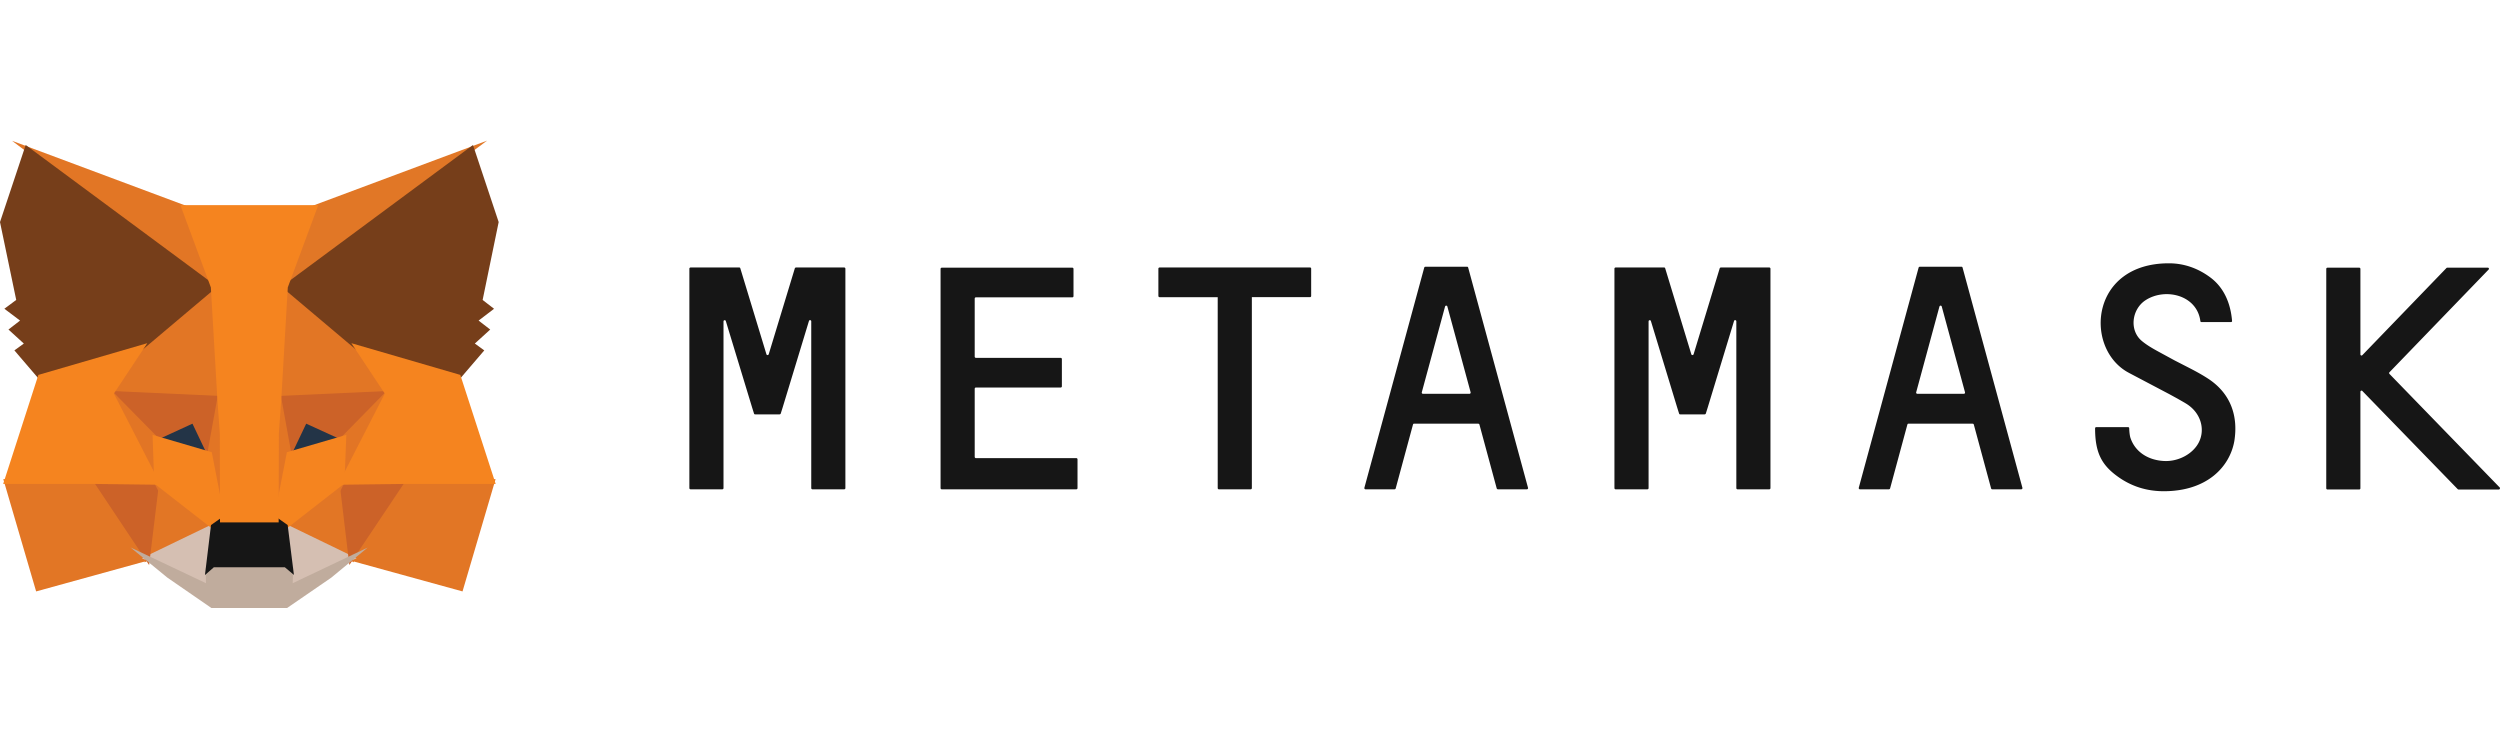 <svg xmlns="http://www.w3.org/2000/svg" width="120" height="36" viewBox="0 0 512 96">
  <path fill="#161616"
    d="M444.19 25.125c3.088 0 5.978 1.013 8.519 2.922c2.655 1.987 4.101 5.104 4.414 8.845a.207.207 0 0 1-.127.252l-.108.02h-6.016c-.088 0-.176-.044-.215-.115l-.02-.08c-.704-5.415-7.304-6.896-11.288-4.246c-2.775 1.87-3.322 6.156-.664 8.337c1.04.858 2.238 1.542 3.454 2.203l3.217 1.75l2.825 1.449c1.411.725 2.808 1.475 4.137 2.352c4.57 3.039 6.092 7.637 5.27 12.74c-.934 5.222-5.544 10.248-14.45 10.248c-3.4 0-6.681-.935-9.688-3.195c-3.203-2.377-4.375-4.987-4.375-9.702c0-.087.066-.175.148-.213l.086-.02h6.522c.117 0 .235.116.235.233c0 .429.078 1.403.234 1.91c.9 2.805 3.476 4.597 6.799 4.792c3.046.195 6.092-1.48 7.264-3.897c1.29-2.649.352-6-2.616-7.83l-.381-.232l-1.409-.806l-1.7-.93l-8.206-4.326l-.498-.278l-.152-.091c-8.554-5.3-7.108-22.092 8.79-22.092m38.987.896c.088 0 .176.066.215.148l.02.086v17.533c0 .156.15.262.29.218l.1-.062l17.227-17.845a.3.3 0 0 1 .09-.066l.067-.012h8.32c.156 0 .262.15.219.29l-.063.1l-20.314 21.04a.23.23 0 0 0-.053.213l.053.098l22.578 23.26c.125.094.075.288-.03.381l-.087.049h-8.32l-.078-.025l-.078-.054l-19.53-20.104c-.094-.125-.288-.075-.362.05l-.03.106v19.793c0 .087-.065.175-.147.213l-.087.02h-6.525c-.087 0-.175-.065-.214-.147l-.02-.086V26.255c0-.088.066-.175.148-.214l.086-.02zm-331.8-.039c.078 0 .14.018.183.064l.052.092l5.351 17.611a.244.244 0 0 0 .398.112l.071-.112l5.352-17.61a.3.3 0 0 1 .13-.134l.104-.023h9.883c.088 0 .176.066.214.148l.02.086V71.18c0 .087-.066.175-.148.213l-.086.02h-6.524c-.087 0-.175-.065-.214-.147l-.02-.086V37.01c0-.228-.271-.32-.407-.186l-.062.108l-5.39 17.728l-.391 1.246a.3.3 0 0 1-.13.133l-.104.023h-5c-.079 0-.14-.017-.183-.063l-.052-.093l-.39-1.246l-5.39-17.728c-.066-.195-.348-.2-.44-.039l-.03.117v34.17c0 .087-.066.175-.148.213l-.086.02h-6.524c-.088 0-.176-.065-.214-.147l-.02-.086V26.216c0-.088.066-.175.148-.214l.086-.02zm189.416 0c.078 0 .139.018.182.064l.052.092l5.353 17.611a.244.244 0 0 0 .397.112l.072-.112l5.349-17.61a.3.3 0 0 1 .13-.134l.104-.023h9.923c.088 0 .176.066.214.148l.02.086V71.18c0 .087-.065.175-.148.213l-.086.02h-6.522c-.088 0-.176-.065-.214-.147l-.02-.086V37.01c0-.228-.272-.32-.408-.186l-.061.108l-5.392 17.728l-.39 1.246a.3.3 0 0 1-.131.133l-.104.023h-5c-.079 0-.14-.017-.183-.063l-.052-.093l-.391-1.246l-5.388-17.728c-.066-.195-.348-.2-.44-.039l-.03.117v34.17c0 .087-.065.175-.148.213l-.086.02h-6.525c-.088 0-.176-.065-.214-.147l-.02-.086V26.216c0-.088.065-.175.148-.214l.086-.02zm-72.501 0a.22.22 0 0 1 .22.148l.014.086v5.61c0 .088-.066.176-.148.214l-.086.02h-11.914v39.12c0 .087-.066.175-.149.213l-.086.02h-6.523c-.088 0-.176-.065-.214-.147l-.02-.086V32.06H237.47c-.088 0-.176-.066-.214-.148l-.02-.086v-5.61c0-.089.066-.176.148-.215l.086-.02zm32.148-.156c.079 0 .14.017.183.063l.052.093L312.94 71.1a.254.254 0 0 1-.126.285l-.108.027h-5.936a.3.3 0 0 1-.174-.08l-.06-.076l-3.555-13.13a.3.3 0 0 0-.13-.133l-.104-.023H289.62c-.079 0-.14.017-.183.063l-.052.093l-3.554 13.13a.3.3 0 0 1-.13.133l-.105.023h-5.937a.246.246 0 0 1-.237-.197l.002-.115l12.266-45.118a.3.3 0 0 1 .13-.133l.104-.023zm101.251 0c.078 0 .139.017.182.063l.053.093L414.19 71.1a.254.254 0 0 1-.127.285l-.108.027h-5.935a.25.25 0 0 1-.183-.08l-.052-.076l-3.554-13.13a.3.3 0 0 0-.13-.133l-.105-.023h-13.125c-.078 0-.139.017-.182.063l-.052.093l-3.554 13.13a.3.3 0 0 1-.13.133l-.105.023h-5.938a.246.246 0 0 1-.237-.197l.002-.115l12.265-45.118a.3.3 0 0 1 .13-.133l.105-.023zm-182.07.195c.087 0 .175.066.213.148l.02.086v5.61c0 .088-.065.176-.148.214l-.086.02h-19.766c-.088 0-.176.066-.214.148l-.02.086v11.923c0 .087.066.175.148.213l.086.02h17.383c.088 0 .176.066.215.148l.02.086v5.61c0 .088-.066.176-.149.214l-.086.02h-17.383c-.088 0-.176.066-.214.148l-.02.086V64.75c0 .104.035.173.093.22l.102.053h20.625c.088 0 .176.065.215.148l.02.085v5.923c0 .087-.066.175-.148.213l-.087.02h-27.578c-.088 0-.176-.065-.214-.148l-.02-.085V26.255c0-.088.066-.175.148-.214l.086-.02zm76.797 7.948a.244.244 0 0 0-.398-.112l-.071.112l-4.766 17.572c-.03.117.03.234.126.285l.108.027h9.532a.246.246 0 0 0 .236-.197l-.002-.115zm101.25 0a.244.244 0 0 0-.398-.112l-.071.112l-4.766 17.572c-.03.117.03.234.126.285l.108.027h9.532a.246.246 0 0 0 .237-.197l-.002-.115z" />
  <path fill="#E17726" d="M99.76 0L55.938 32.425l8.149-19.109z" />
  <path fill="#E27625"
    d="m2.47.038l35.577 13.28l7.738 19.36zm79.655 68.921l19.368.369l-6.769 22.995l-23.634-6.507zm-62.123 0l10.994 16.857l-23.595 6.508L.674 69.328z" />
  <path fill="#E27625"
    d="m44.733 27.747l.792 25.565l-23.686-1.078l6.737-10.164l.086-.098zm12.416-.286l16.316 14.512l.085.098l6.737 10.163l-23.68 1.078zm-25.46 41.572L44.622 79.11l-15.023 7.253zm38.751-.001l2.047 17.331l-14.981-7.254z" />
  <path fill="#D5BFB2"
    d="m57.837 78.16l15.202 7.361l-14.141 6.721l.147-4.442zm-13.551.003l-1.16 9.564l.095 4.51l-14.174-6.716z" />
  <path fill="#233447" d="m39.896 56.648l3.973 8.349l-13.525-3.962zm22.334.001l9.598 4.386l-13.569 3.961z" />
  <path fill="#CC6228"
    d="m32.723 68.948l-2.186 17.968l-11.718-17.575zm36.682 0l13.905.393l-11.762 17.576zm11.225-17.73L70.51 61.531l-7.801-3.565l-3.736 7.852l-2.448-13.503zm-59.137 0l24.109 1.097l-2.449 13.503l-3.736-7.851l-7.761 3.564z" />
  <path fill="#E27525"
    d="m20.811 49.102l11.448 11.617l.397 11.469zm60.517-.021L69.462 72.208l.446-11.489zm-36.286.728l.461 2.901l1.139 7.225l-.732 22.19l-3.461-17.826l-.001-.184zm12.037-.04l2.601 14.346l-.001.184L56.21 82.17l-.138-4.47l-.541-17.897z" />
  <path fill="#F5841F"
    d="m70.926 60.257l-.387 9.965l-12.078 9.41l-2.441-1.725l2.736-14.097zm-39.683.001l12.128 3.553l2.736 14.096l-2.441 1.725l-12.078-9.411z" />
  <path fill="#C0AC9D"
    d="m26.736 83.321l15.451 7.321l-.065-3.127l1.293-1.134h15.293l1.339 1.131l-.099 3.124l15.354-7.297l-7.471 6.174l-9.034 6.205H43.291l-9.028-6.231z" />
  <path fill="#161616"
    d="m56.73 77.186l2.185 1.543l1.28 10.214l-1.853-1.564H43.791l-1.818 1.596l1.239-10.245l2.185-1.544z" />
  <path fill="#763E1A"
    d="m96.867.898l5.26 15.78l-3.285 15.956l2.339 1.805l-3.165 2.415l2.379 1.837l-3.15 2.869l1.934 1.401l-5.133 5.994l-21.052-6.129l-.182-.098l-15.17-12.797zM5.26.898l39.226 29.033l-15.171 12.797l-.182.098l-21.052 6.129l-5.132-5.994l1.932-1.4l-3.149-2.87l2.375-1.835l-3.213-2.422l2.428-1.806L0 16.679z" />
  <path fill="#F5841F"
    d="M71.964 41.485L94.27 47.98l7.247 22.334H82.399l-13.174.166l9.58-18.673zm-41.801 0L23.32 51.807l9.582 18.673l-13.167-.166H.65L7.857 47.98zM65.18 13.209L58.94 30.06l-1.324 22.763l-.506 7.135l-.04 18.227H45.057l-.039-18.193l-.508-7.175l-1.325-22.757l-6.238-16.851z" />
</svg>